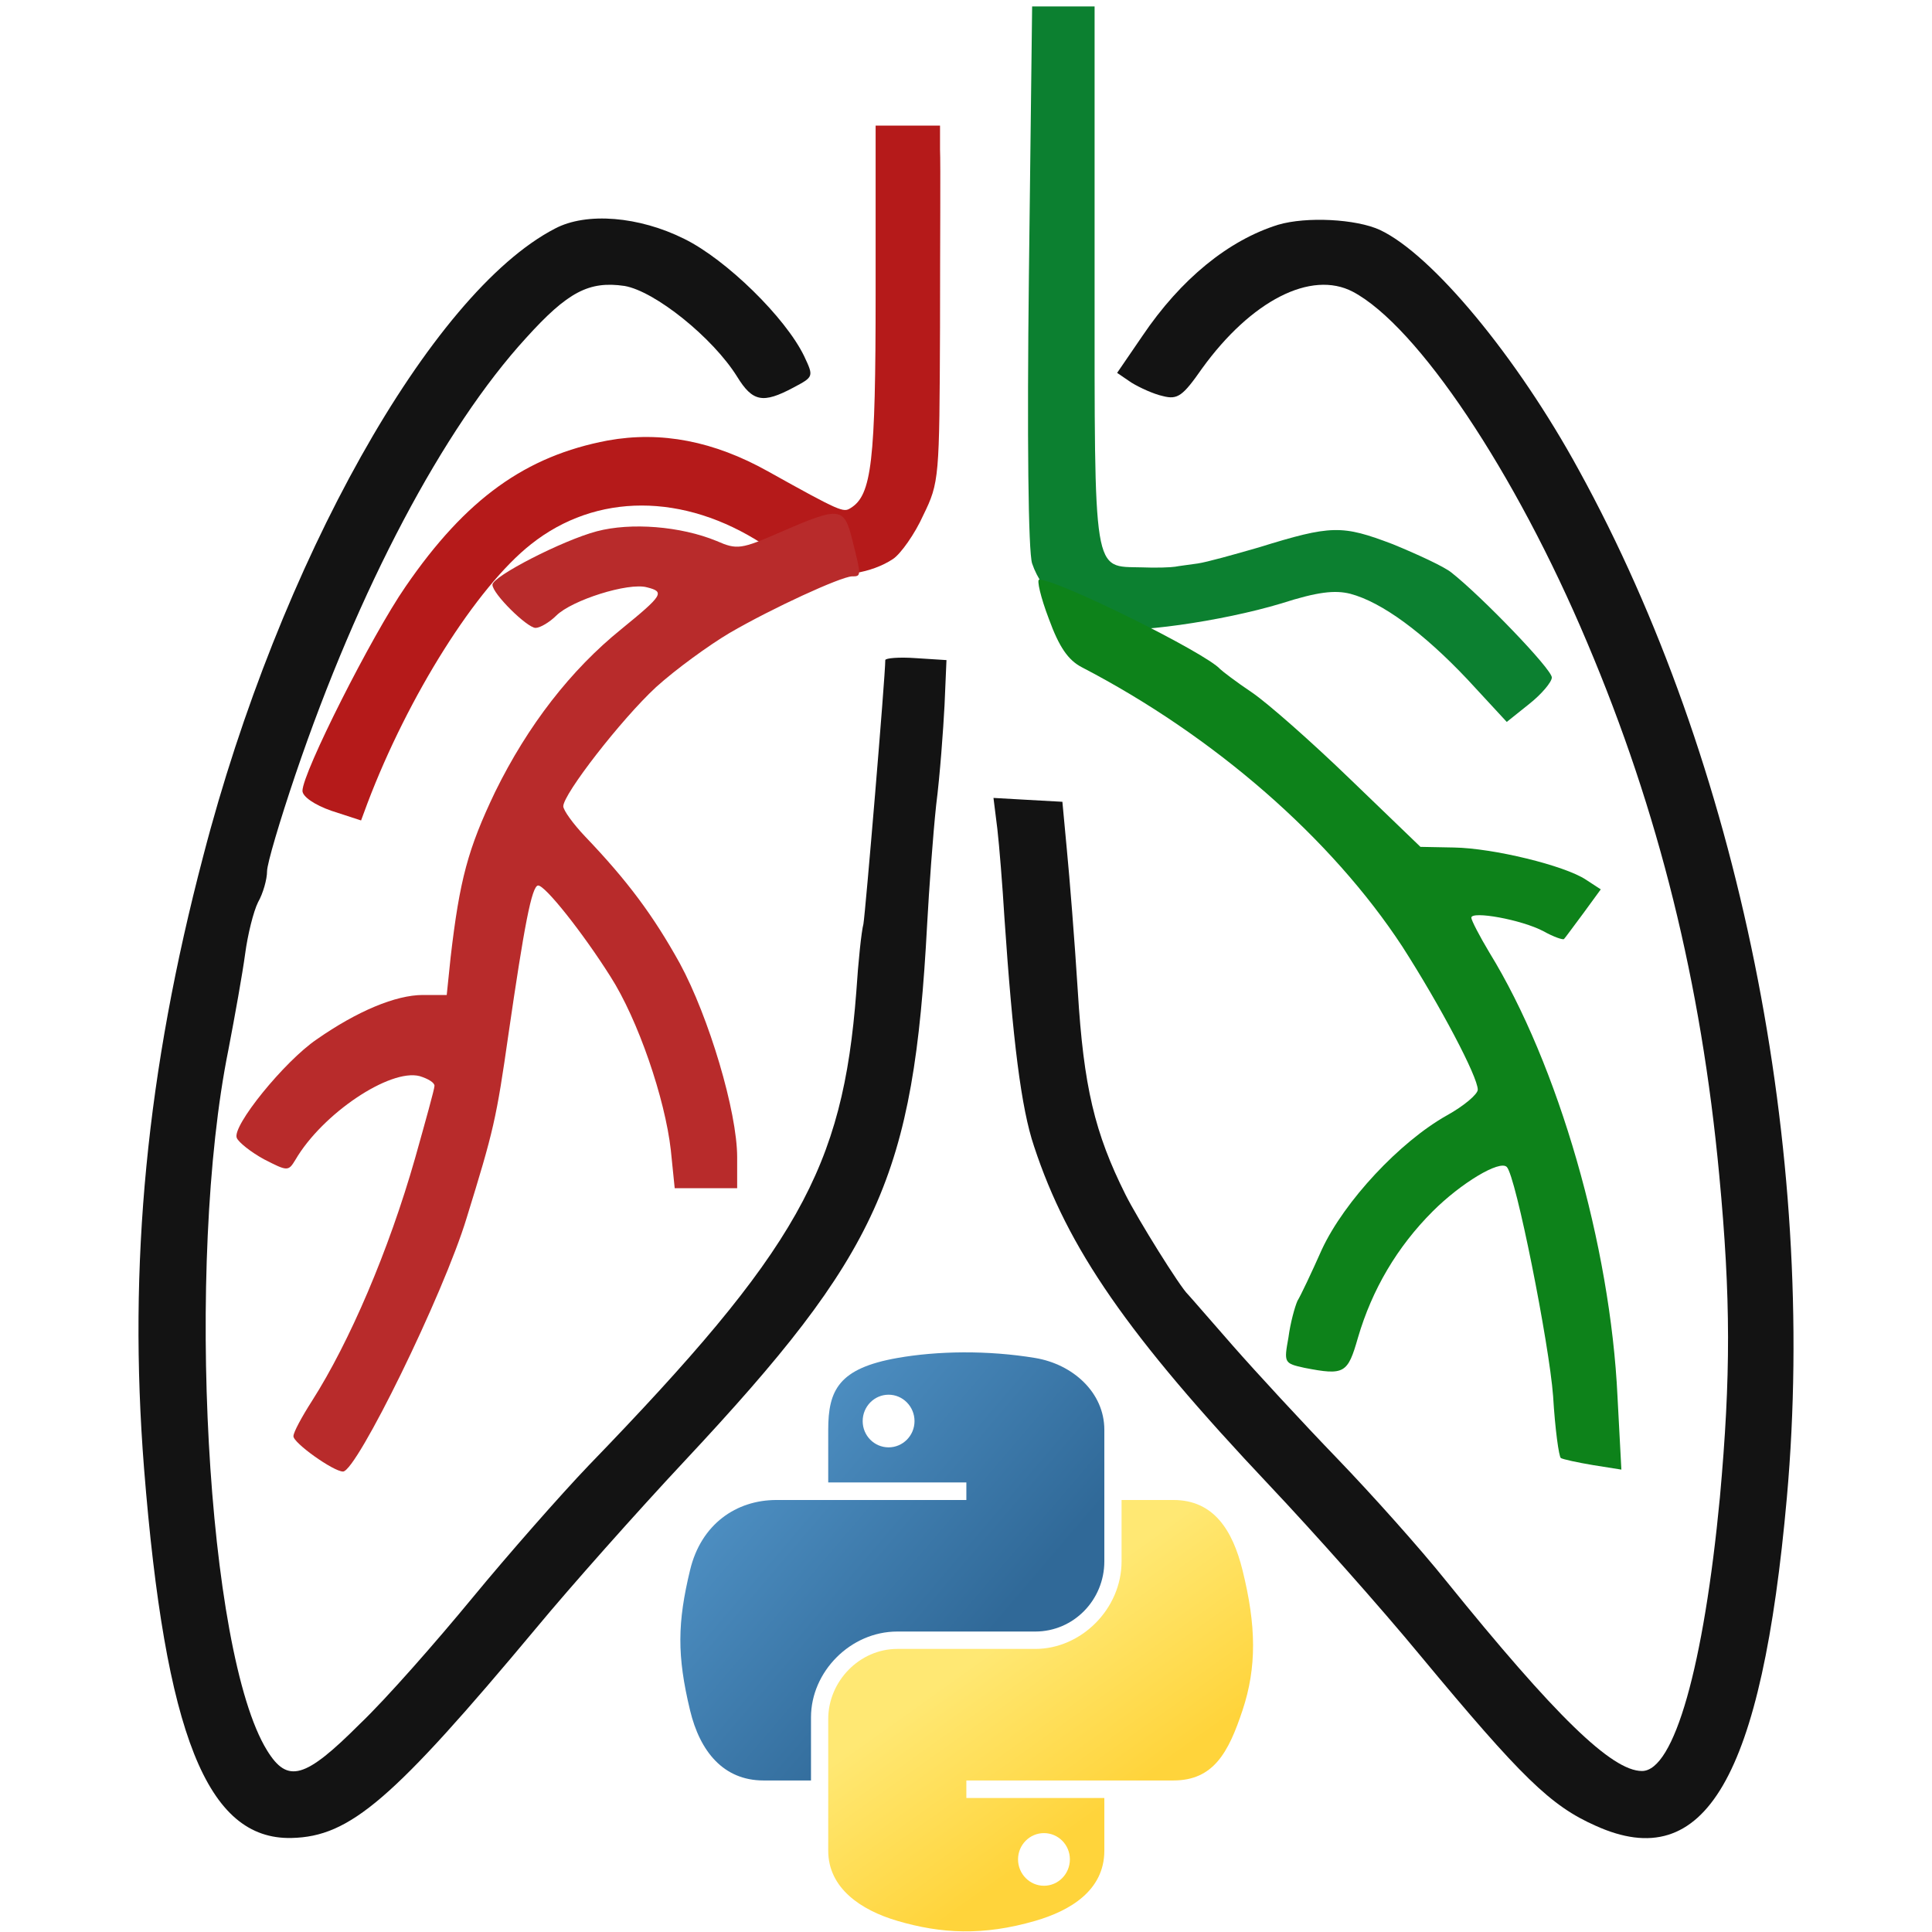 <?xml version="1.0" encoding="UTF-8" standalone="no"?>
<!--?xml version="1.0" standalone="no"?-->

<svg
   xmlns:dc="http://purl.org/dc/elements/1.1/"
   xmlns:cc="http://creativecommons.org/ns#"
   xmlns:rdf="http://www.w3.org/1999/02/22-rdf-syntax-ns#"
   xmlns:svg="http://www.w3.org/2000/svg"
   xmlns="http://www.w3.org/2000/svg"
   xmlns:xlink="http://www.w3.org/1999/xlink"
   xmlns:sodipodi="http://sodipodi.sourceforge.net/DTD/sodipodi-0.dtd"
   xmlns:inkscape="http://www.inkscape.org/namespaces/inkscape"
   width="300pt"
   height="300pt"
   viewBox="0 0 300 300"
   id="svg2"
   version="1.1"
   inkscape:version="0.91 r13725"
   sodipodi:docname="ventilator-python.svg">
  <defs
     id="defs16">
    <linearGradient
       inkscape:collect="always"
       xlink:href="#linearGradient4671"
       id="linearGradient1475"
       gradientUnits="userSpaceOnUse"
       gradientTransform="matrix(0.45,0,0,0.454,93.653,200.631)"
       x1="150.961"
       y1="192.352"
       x2="112.031"
       y2="137.273" />
    <linearGradient
       id="linearGradient4671">
      <stop
         style="stop-color:#ffd43b;stop-opacity:1;"
         offset="0"
         id="stop4673" />
      <stop
         style="stop-color:#ffe873;stop-opacity:1"
         offset="1"
         id="stop4675" />
    </linearGradient>
    <linearGradient
       inkscape:collect="always"
       xlink:href="#linearGradient4689"
       id="linearGradient1478"
       gradientUnits="userSpaceOnUse"
       gradientTransform="matrix(0.45,0,0,0.454,93.653,200.631)"
       x1="26.649"
       y1="20.604"
       x2="135.665"
       y2="114.398" />
    <linearGradient
       id="linearGradient4689">
      <stop
         style="stop-color:#5a9fd4;stop-opacity:1;"
         offset="0"
         id="stop4691" />
      <stop
         style="stop-color:#306998;stop-opacity:1;"
         offset="1"
         id="stop4693" />
    </linearGradient>
  </defs>
  <sodipodi:namedview
     pagecolor="#ffffff"
     bordercolor="#666666"
     borderopacity="1"
     objecttolerance="10"
     gridtolerance="10"
     guidetolerance="10"
     inkscape:pageopacity="0"
     inkscape:pageshadow="2"
     inkscape:window-width="1920"
     inkscape:window-height="1008"
     id="namedview14"
     showgrid="false"
     inkscape:zoom="1.7800235"
     inkscape:cx="-11.684672"
     inkscape:cy="187.5"
     inkscape:window-x="1440"
     inkscape:window-y="0"
     inkscape:window-maximized="1"
     inkscape:current-layer="svg2" />
  <g
     transform="matrix(0.1,0,0,-0.1,21.467,292)"
     id="g4"
     style="fill:#131313;stroke:none">
    <path
       d="m 1358,2583 c -3,-254 -1,-430 5,-448 15,-45 65,-94 106,-101 47,-9 188,11 281,39 56,18 83,21 107,15 49,-13 113,-60 182,-133 l 61,-66 35,28 c 19,15 35,34 35,41 0,13 -109,126 -156,163 -11,9 -52,28 -91,44 -79,30 -95,30 -208,-5 -38,-11 -81,-23 -95,-25 -14,-2 -30,-4 -35,-5 -6,-1 -29,-2 -52,-1 -76,2 -73,-19 -73,452 l 0,419 -49,0 -48,0 -5,-417 z"
       id="node1"
       class="node"
       transform="translate(25,-90)"
       style="fill:#0c8030;stroke-width:20"
       inkscape:connector-curvature="0" />
    <path
       d="m 1200,2490 c 0,-262 -6,-314 -39,-334 -11,-7 -15,-6 -128,57 -84,47 -166,63 -249,48 -127,-24 -220,-90 -314,-227 -52,-75 -160,-289 -160,-317 0,-9 19,-22 45,-31 l 46,-15 10,27 c 63,166 169,335 254,402 101,80 237,80 360,0 30,-20 38,-24 87,-42 30,-11 82,-3 115,19 12,8 34,39 47,68 25,51 25,58 26,291 0,132 1,256 0,277 l 0,37 -50,0 -50,0 0,-260 z"
       id="node2"
       class="node"
       transform="translate(-55,-25)"
       style="fill:#b51a1a;stroke-width:20"
       inkscape:connector-curvature="0" />
    <path
       d="M 647,2565 C 454,2465 219,2046 101,1591 13,1256 -16,957 9,640 42,226 107,63 238,66 c 91,2 157,59 380,326 53,64 157,181 230,259 303,324 356,441 377,834 3,55 9,138 14,185 6,47 11,117 13,155 l 3,70 -47,3 c -27,2 -48,0 -48,-3 0,-25 -31,-394 -34,-410 -3,-11 -8,-58 -11,-105 C 1094,1105 1024,980 699,644 656,599 575,507 519,439 463,371 385,282 344,243 259,158 232,150 200,202 106,354 73,959 140,1290 c 10,52 22,119 26,149 4,30 13,66 20,80 8,14 14,36 14,48 0,12 20,79 44,150 98,289 230,538 358,678 65,72 98,89 153,81 47,-8 137,-80 175,-141 24,-39 40,-42 87,-17 32,17 32,17 17,49 -29,60 -121,150 -186,182 -70,35 -152,42 -201,16 z"
       id="node3"
       class="node"
       style="stroke-width:20"
       inkscape:connector-curvature="0" />
    <path
       d="m 1770,2571 c -77,-24 -151,-84 -211,-173 l -39,-57 22,-15 c 13,-8 35,-18 49,-21 23,-6 31,0 61,43 76,105 169,153 234,119 100,-53 252,-279 364,-545 111,-262 177,-528 205,-827 18,-191 18,-312 1,-500 -25,-262 -71,-425 -121,-425 -47,0 -135,86 -304,295 -40,50 -116,135 -169,190 -54,56 -126,134 -162,175 -36,41 -67,77 -70,80 -12,11 -78,117 -97,155 -48,96 -65,168 -74,315 -5,80 -13,179 -17,220 l -7,75 -54,3 -53,3 6,-48 c 3,-26 8,-88 11,-138 13,-191 26,-296 46,-355 52,-158 145,-293 366,-527 68,-72 173,-190 234,-264 157,-189 202,-233 272,-264 170,-77 258,74 297,510 48,538 -74,1142 -323,1595 -96,176 -228,335 -309,373 -37,17 -114,21 -158,8 z"
       id="node4"
       class="node"
       style="stroke-width:20"
       inkscape:connector-curvature="0" />
    <path
       d="m 998,2009 c -62,-27 -68,-28 -100,-14 -56,23 -133,29 -186,15 -53,-14 -162,-70 -162,-83 0,-14 54,-67 67,-67 7,0 22,9 32,19 24,24 112,52 141,44 28,-7 25,-12 -40,-65 -78,-63 -145,-149 -196,-253 -42,-88 -55,-136 -69,-257 l -6,-58 -37,0 c -42,0 -102,-25 -165,-69 -50,-34 -132,-135 -124,-153 3,-7 22,-22 42,-33 37,-19 38,-19 49,-1 42,72 147,142 193,130 13,-4 23,-10 23,-15 0,-5 -14,-55 -30,-112 C 389,893 328,751 270,660 c -16,-25 -29,-49 -29,-55 -1,-10 62,-55 77,-55 21,0 156,275 192,394 42,136 46,153 65,286 24,165 36,230 46,230 11,0 69,-73 112,-141 43,-67 85,-190 94,-270 l 6,-59 48,0 49,0 0,48 c 0,71 -44,218 -89,301 -41,74 -81,128 -147,197 -19,20 -34,41 -34,47 0,19 90,135 144,185 31,28 82,65 114,84 67,39 172,87 190,88 15,0 15,0 1,56 -13,52 -19,53 -111,13 z"
       id="node5"
       class="node"
       transform="translate(0,85)"
       style="display:inline;fill:#b82b2b;stroke:none;stroke-width:20"
       inkscape:connector-curvature="0" />
    <path
       d="m 1414,1959 c 16,-44 30,-64 51,-75 206,-107 388,-266 498,-434 59,-92 117,-202 117,-222 0,-7 -21,-25 -48,-40 -73,-41 -159,-133 -194,-208 -16,-36 -33,-72 -38,-80 -4,-9 -11,-34 -14,-57 -7,-39 -7,-40 25,-47 62,-12 67,-9 83,47 22,75 61,141 116,196 44,44 104,80 115,69 14,-13 66,-275 72,-356 3,-51 9,-94 12,-96 3,-2 26,-7 50,-11 l 44,-7 -6,113 c -11,235 -92,516 -199,690 -15,25 -28,50 -28,54 0,11 78,-3 112,-21 16,-9 31,-14 32,-12 2,2 15,20 30,40 l 27,37 -23,15 c -33,22 -144,49 -205,50 l -52,1 -109,105 c -60,58 -128,118 -153,135 -24,16 -46,33 -49,36 -22,25 -252,139 -281,139 -4,0 2,-27 15,-61 z"
       id="node6"
       class="node"
       style="fill:#0d821a;stroke-width:20"
       inkscape:connector-curvature="0" />
  </g>
  <g
     transform="matrix(0.1,0,0,-0.1,21.467,300)"
     id="g12"
     style="fill:#a2a2a2;stroke:none" />
  <path
     inkscape:connector-curvature="0"
     style="fill:url(#linearGradient1478);fill-opacity:1"
     d="m 149.581,209.994 c -3.667,0.017 -7.169,0.33 -10.25,0.875 -9.077,1.604 -10.725,4.96 -10.725,11.15 l 0,8.175 21.45,0 0,2.725 -21.45,0 -8.05,0 c -6.234,0 -11.693,3.747 -13.4,10.875 -1.969,8.17 -2.057,13.269 0,21.8 1.525,6.35 5.166,10.875 11.4,10.875 l 7.375,0 0,-9.8 c 0,-7.08 6.126,-13.325 13.4,-13.325 l 21.425,0 c 5.964,0 10.725,-4.911 10.725,-10.9 l 0,-20.425 c 0,-5.813 -4.904,-10.18 -10.725,-11.15 -3.685,-0.613 -7.508,-0.892 -11.175,-0.875 z m -11.6,6.575 c 2.216,0 4.025,1.839 4.025,4.1 0,2.253 -1.809,4.075 -4.025,4.075 -2.224,0 -4.025,-1.822 -4.025,-4.075 0,-2.261 1.801,-4.1 4.025,-4.1 z"
     id="path1948" />
  <path
     inkscape:connector-curvature="0"
     style="fill:url(#linearGradient1475);fill-opacity:1"
     d="m 174.156,232.919 0,9.525 c 0,7.385 -6.261,13.6 -13.4,13.6 l -21.425,0 c -5.869,0 -10.725,5.023 -10.725,10.9 l 0,20.425 c 0,5.813 5.055,9.232 10.725,10.9 6.79,1.996 13.301,2.357 21.425,0 5.4,-1.564 10.725,-4.71 10.725,-10.9 l 0,-8.175 -21.425,0 0,-2.725 21.425,0 10.725,0 c 6.234,0 8.557,-4.348 10.725,-10.875 2.239,-6.719 2.144,-13.181 0,-21.8 -1.541,-6.206 -4.483,-10.875 -10.725,-10.875 l -8.05,0 z m -12.05,51.725 c 2.224,0 4.025,1.822 4.025,4.075 0,2.261 -1.801,4.1 -4.025,4.1 -2.216,0 -4.025,-1.839 -4.025,-4.1 0,-2.253 1.809,-4.075 4.025,-4.075 z"
     id="path1950" />
</svg>
